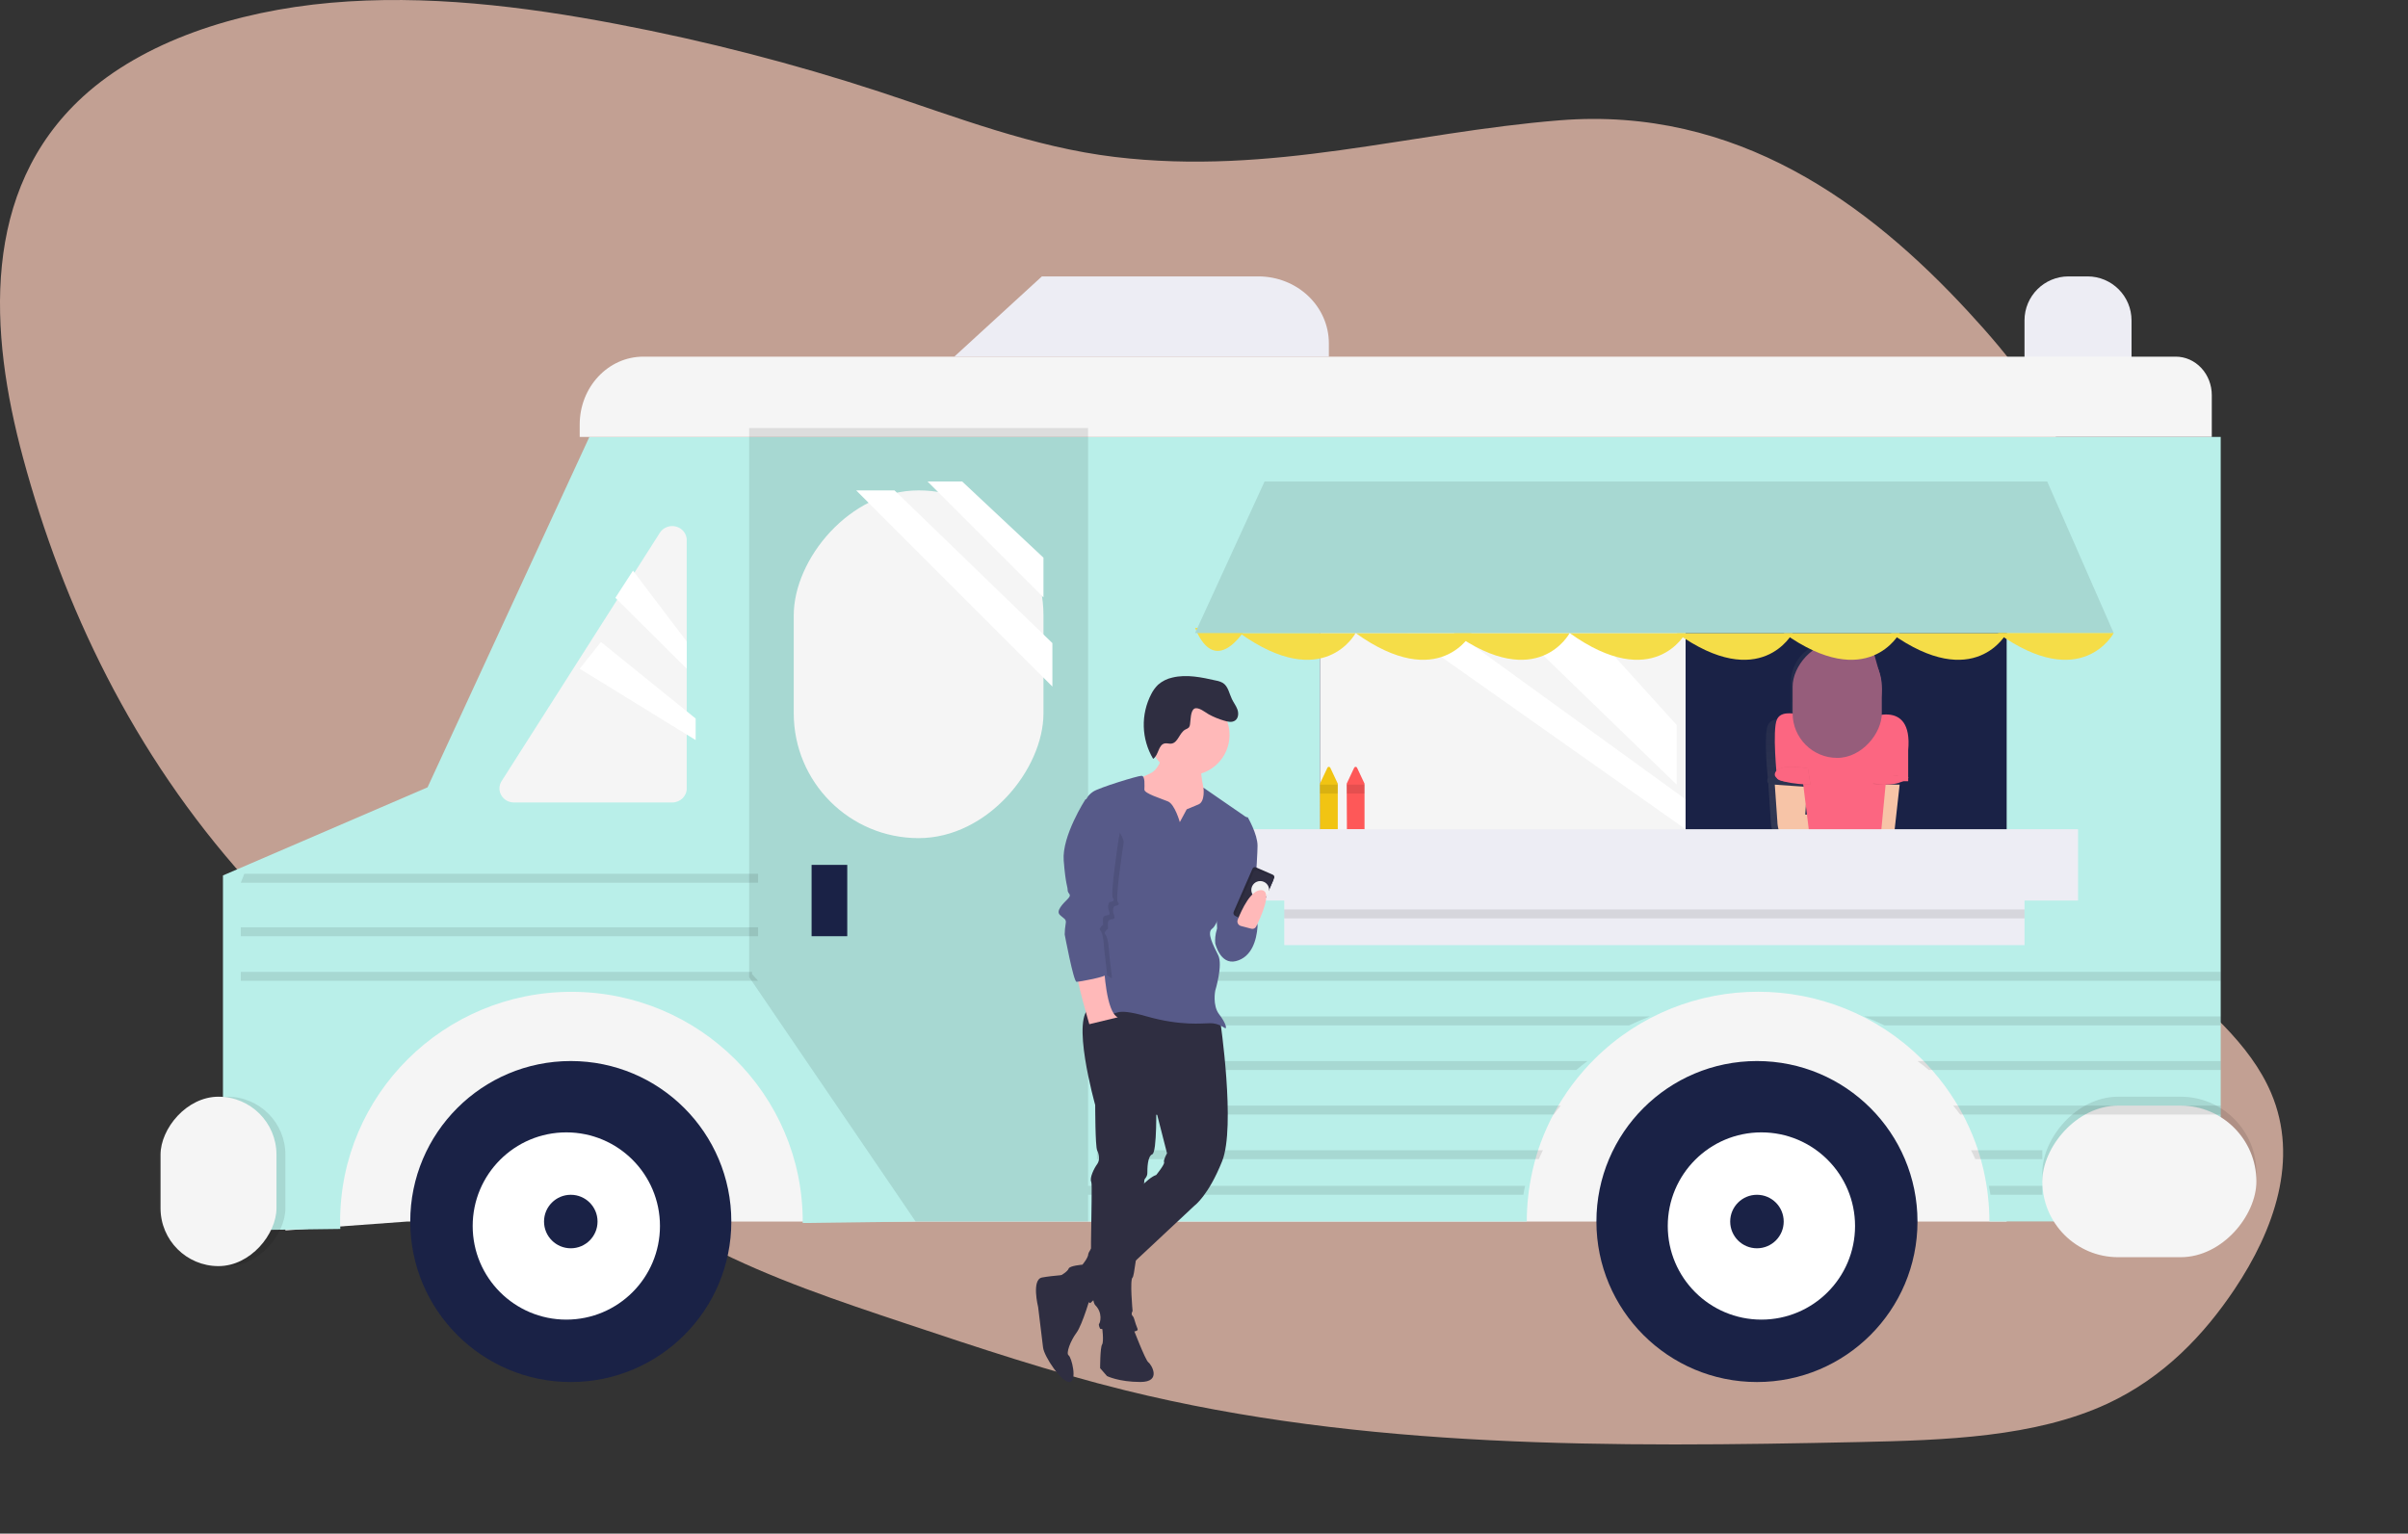 <svg xmlns="http://www.w3.org/2000/svg" width="270" height="172" viewBox="0 0 270 172">
  <rect x="0" y="0" width="270" height="172" fill="#333333" stroke="none"/>
  <defs>
    <linearGradient id="foodtruck-a" x1="49.993%" x2="49.993%" y1="99.967%" y2=".015%">
      <stop offset="0%" stop-color="gray" stop-opacity=".25"/>
      <stop offset="54%" stop-color="gray" stop-opacity=".12"/>
      <stop offset="100%" stop-color="gray" stop-opacity=".1"/>
    </linearGradient>
  </defs>
  <g fill="none">
    <path fill="#FFCFBD" d="M125.005,17.603 C115.839,16.506 107.266,13.136 98.614,10.287 C88.992,7.134 79.175,4.602 69.226,2.708 C58.626,0.686 47.7,-0.632 37.073,0.311 C26.447,1.253 16.078,4.642 9.301,10.839 C-2.182,21.351 -1.213,37.283 2.579,51.326 C7.08,67.988 14.861,84.458 27.598,98.648 C36.65,108.735 48.01,117.467 59.268,126.136 C65.633,131.027 72.057,135.953 79.491,139.798 C86.407,143.372 94.043,145.934 101.625,148.459 C109.721,151.159 117.836,153.873 126.195,155.937 C152.876,162.524 180.964,162.318 208.427,161.732 C218.092,161.528 228.194,161.192 236.303,157.424 C242.62,154.479 247.123,149.708 250.534,144.621 C254.998,137.955 257.816,130.001 254.646,122.567 C249.974,111.602 233.959,105.142 228.627,94.344 C221.795,80.487 235.066,65.841 231.31,51.417 C229.749,45.417 225.344,39.993 220.676,34.935 C209.543,22.875 194.746,11.89 174.857,13.495 C158.019,14.849 142.66,19.718 125.005,17.603 Z" opacity=".7"/>
    <polygon fill="#F5F5F5" points="225 138 211.358 137.002 32 137.002 32 111 225 111" transform="matrix(-1 0 0 1 257 0)"/>
    <path fill="#EDEDF4" d="M239,43 L227,43 L227,35.935 C227,33.209 229.209,31 231.935,31 L234.065,31 C236.791,31 239,33.209 239,35.935 L239,43 Z" transform="matrix(-1 0 0 1 466 0)"/>
    <path fill="#B9EFE9" d="M249,98.184 L249,138 L235.844,137.83 C235.844,137.547 235.864,137.264 235.864,136.998 C235.864,122.77 224.252,111.237 209.929,111.237 C195.605,111.237 183.993,122.77 183.993,136.998 C183.993,137.054 183.993,137.111 183.993,137.165 L170.863,136.995 L102.809,136.995 C102.808,136.049 102.755,135.104 102.65,134.164 C102.601,133.711 102.541,133.267 102.464,132.825 C102.281,131.69 102.02,130.568 101.684,129.468 C101.547,129.015 101.399,128.57 101.233,128.129 C100.808,126.979 100.301,125.861 99.717,124.783 C99.472,124.327 99.21,123.882 98.936,123.444 C98.201,122.264 97.37,121.145 96.454,120.098 C96.049,119.635 95.63,119.189 95.197,118.759 C85.072,108.718 68.673,108.718 58.548,118.759 C58.113,119.191 57.694,119.637 57.291,120.098 C56.374,121.145 55.544,122.264 54.809,123.444 C54.524,123.882 54.273,124.327 54.028,124.783 C53.443,125.861 52.937,126.979 52.512,128.129 C52.349,128.57 52.198,129.015 52.061,129.468 C51.725,130.564 51.464,131.682 51.28,132.814 C51.203,133.255 51.144,133.7 51.095,134.153 C50.99,135.093 50.936,136.038 50.935,136.984 L25,136.984 L25,49 L207.914,49 L226.06,88.301 L248.612,98.017 L249,98.184 Z" transform="matrix(-1 0 0 1 274 0)"/>
    <path fill="#F5F5F5" d="M69.043,40 L240.871,40 C244.808,40 248,43.409 248,47.614 L248,49 L65,49 L65,44.316 C65,43.171 65.426,42.072 66.184,41.263 C66.943,40.454 67.971,39.999 69.043,40 Z" transform="matrix(-1 0 0 1 313 0)"/>
    <path fill="#EDEDF4" d="M149,40 L107,40 L107,38.499 C107,36.51 107.833,34.603 109.315,33.196 C110.797,31.79 112.807,31 114.904,31 L139.176,31 L149,40 Z" transform="matrix(-1 0 0 1 256 0)"/>
    <rect width="24" height="17" x="229" y="123" fill="#000" opacity=".1" rx="8.5" transform="matrix(-1 0 0 1 482 0)"/>
    <polygon fill="#000" points="103.334 137 84 137 84 48 122 48 122 109.588" opacity=".1" transform="matrix(-1 0 0 1 206 0)"/>
    <rect width="24" height="17" x="229" y="124" fill="#F5F5F5" rx="8.5" transform="matrix(-1 0 0 1 482 0)"/>
    <rect width="13" height="19" x="19" y="123" fill="#000" opacity=".1" rx="6.5" transform="matrix(-1 0 0 1 51 0)"/>
    <rect width="13" height="19" x="18" y="123" fill="#F5F5F5" rx="6.5" transform="matrix(-1 0 0 1 49 0)"/>
    <rect width="77" height="42" x="148" y="57" fill="#1A2246" transform="matrix(-1 0 0 1 373 0)"/>
    <rect width="41" height="36" x="148" y="61" fill="#F5F5F5" transform="matrix(-1 0 0 1 337 0)"/>
    <polygon fill="#FFF" points="155 89.644 184.877 68 189 69.008 155 93" transform="matrix(-1 0 0 1 344 0)"/>
    <polygon fill="#FFF" points="165 81.313 180.667 64 188 65.714 165 88" transform="matrix(-1 0 0 1 353 0)"/>
    <rect width="28" height="39" x="89" y="55" fill="#F5F5F5" rx="14" transform="matrix(-1 0 0 1 206 0)"/>
    <rect width="4" height="8" x="91" y="97" fill="#1A2246" transform="matrix(-1 0 0 1 186 0)"/>
    <path fill="#F5F5F5" d="M56,60.57 L56,88.429 C56,89.297 56.728,90 57.626,90 L75.375,90 C75.964,90 76.506,89.692 76.793,89.195 C77.081,88.699 77.068,88.091 76.759,87.607 L59.011,59.747 C58.629,59.149 57.883,58.868 57.184,59.059 C56.484,59.251 56.001,59.867 56,60.57 L56,60.57 Z" transform="matrix(-1 0 0 1 133 0)"/>
    <polygon fill="#FFF" points="113.117 54 104 62.546 104 67 117 54" transform="matrix(-1 0 0 1 221 0)"/>
    <polygon fill="#FFF" points="96 72.126 96 77 118 55 113.701 55" transform="matrix(-1 0 0 1 214 0)"/>
    <polygon fill="#FFF" points="75.026 64 69 71.95 69 75 77 67.047" transform="matrix(-1 0 0 1 146 0)"/>
    <polygon fill="#FFF" points="75.62 72 65 80.584 65 83 78 75.002" transform="matrix(-1 0 0 1 143 0)"/>
    <circle cx="197" cy="137" r="18" fill="#1A2246" transform="matrix(-1 0 0 1 394 0)"/>
    <circle cx="197.5" cy="137.5" r="10.5" fill="#FFF" transform="matrix(-1 0 0 1 395 0)"/>
    <circle cx="197" cy="137" r="3" fill="#1A2246" transform="matrix(-1 0 0 1 394 0)"/>
    <circle cx="64" cy="137" r="18" fill="#1A2246" transform="matrix(-1 0 0 1 128 0)"/>
    <circle cx="63.5" cy="137.5" r="10.5" fill="#FFF" transform="matrix(-1 0 0 1 127 0)"/>
    <circle cx="64" cy="137" r="3" fill="#1A2246" transform="matrix(-1 0 0 1 128 0)"/>
    <rect width="126" height="1" x="123" y="109" fill="#000" opacity=".1" transform="matrix(-1 0 0 1 372 0)"/>
    <polyline fill="#000" points="85 110 27 110 27.675 109.249 27.675 109 85 109" opacity=".1" transform="matrix(-1 0 0 1 112 0)"/>
    <polyline fill="#000" points="85 105 27 105 27 104 85 104" opacity=".1" transform="matrix(-1 0 0 1 112 0)"/>
    <polyline fill="#000" points="85 99 27 99 27 98 84.606 98" opacity=".1" transform="matrix(-1 0 0 1 112 0)"/>
    <path fill="#000" d="M249,114 C248.21,114.303 247.442,114.637 246.699,115 L209,115 L209,114 L249,114 Z" opacity=".1" transform="matrix(-1 0 0 1 458 0)"/>
    <path fill="#000" d="M185,114 L185,115 L124.333,115 C123.579,114.637 122.801,114.303 122,114 L185,114 Z" opacity=".1" transform="matrix(-1 0 0 1 307 0)"/>
    <path fill="#000" d="M249,119 C248.561,119.323 248.139,119.656 247.733,120 L215,120 L215,119 L249,119 Z" opacity=".1" transform="matrix(-1 0 0 1 464 0)"/>
    <path fill="#000" d="M178,119 L178,120 L123.258,120 C122.853,119.655 122.434,119.321 122,119 L178,119 Z" opacity=".1" transform="matrix(-1 0 0 1 300 0)"/>
    <path fill="#000" d="M249,124 C248.715,124.328 248.464,124.66 248.219,125 L219,125 L219,124 L249,124 Z" opacity=".1" transform="matrix(-1 0 0 1 468 0)"/>
    <path fill="#000" d="M175,124 L175,125 L123.778,125 C123.534,124.66 123.273,124.328 123,124 L175,124 Z" opacity=".1" transform="matrix(-1 0 0 1 298 0)"/>
    <path fill="#000" d="M229,129 C228.826,129.33 228.664,129.662 228.518,130 L221,130 L221,129 L229,129 Z" opacity=".1" transform="matrix(-1 0 0 1 450 0)"/>
    <path fill="#000" d="M173,129 L173,130 L123.451,130 C123.314,129.662 123.166,129.33 123,129 L173,129 Z" opacity=".1" transform="matrix(-1 0 0 1 296 0)"/>
    <path fill="#000" d="M229,133 C228.926,133.33 228.868,133.662 228.822,134 L223,134 L223,133 L229,133 Z" opacity=".1" transform="matrix(-1 0 0 1 452 0)"/>
    <path fill="#000" d="M171,133 L171,134 L122.186,134 C122.138,133.662 122.077,133.33 122,133 L171,133 Z" opacity=".1" transform="matrix(-1 0 0 1 293 0)"/>
    <path fill="#FE5858" d="M152.975,93 L151,93 L151,87.887 L151.836,86.11 C151.867,86.042 151.93,86 152,86 C152.07,86 152.133,86.042 152.164,86.11 L153,87.887 L152.975,93 Z" transform="matrix(-1 0 0 1 304 0)"/>
    <rect width="2" height="1" x="151" y="88" fill="#000" opacity=".1" transform="matrix(-1 0 0 1 304 0)"/>
    <path fill="#F1C413" d="M149.975,93 L148,93 L148,87.887 L148.836,86.11 C148.867,86.042 148.93,86 149,86 C149.07,86 149.133,86.042 149.164,86.11 L150,87.887 L149.975,93 Z" transform="matrix(-1 0 0 1 298 0)"/>
    <rect width="2" height="1" x="148" y="88" fill="#000" opacity=".1" transform="matrix(-1 0 0 1 298 0)"/>
    <path fill="url(#foodtruck-a)" d="M212.824,87.385 C212.814,87.343 212.8,87.301 212.783,87.261 C212.896,86.089 213.227,82.209 212.75,81.28 C212.377,80.556 211.37,80.562 210.181,80.811 C210.181,80.686 210.197,80.562 210.197,80.435 L210.197,76.469 C210.158,73.964 208.1,71.964 205.598,72.001 L204.853,72.001 C202.352,71.964 200.294,73.964 200.254,76.469 L200.254,80.435 C200.254,80.551 200.254,80.667 200.268,80.783 C198.98,80.871 197.757,81.678 198.042,84.577 L198.042,87.874 L198.301,87.874 C198.39,87.934 198.482,87.99 198.577,88.04 L199.184,93.642 L201.165,93.642 L201.14,93.918 L208.892,93.918 C209.527,93.965 210.159,93.998 210.653,93.995 C210.972,94.011 211.292,93.985 211.605,93.918 C212.454,93.642 212.454,91.984 212.454,91.984 L212.73,87.858 C212.832,87.723 212.867,87.549 212.824,87.385 L212.824,87.385 Z M201.639,88.397 L201.667,88.397 L201.667,88.449 L201.639,88.427 L201.639,88.397 Z M209.069,89.087 L209.21,91.171 L209.069,91.171 L209.069,89.087 Z M201.165,90.895 L201.639,88.468 L201.67,88.468 L201.67,88.468 L201.441,90.925 L201.165,90.895 Z" transform="matrix(-1 0 0 1 411 0)"/>
    <path fill="#F7C4A7" d="M204,88 L204.668,94 L211.33,94 C211.33,94 214.056,92.288 212.542,91.717 C211.028,91.145 210.121,91.426 210.121,91.426 L206.791,91.136 L207.422,88 L204,88 Z" transform="matrix(-1 0 0 1 417 0)"/>
    <path fill="#000" d="M207,88 L206.712,92.125 C206.712,92.125 206.712,93.669 205.846,93.928 C204.981,94.187 200.451,93.666 200.451,93.666 C200.451,93.666 198.749,93.666 199.032,92.378 C199.314,91.091 200.734,90.834 201.302,90.834 C201.871,90.834 202.722,91.358 202.722,91.358 L203.587,91.358 L203.365,88.262 L207,88 Z" opacity=".1" transform="matrix(-1 0 0 1 406 0)"/>
    <path fill="#F7C4A7" d="M207,88 L206.712,92.125 C206.712,92.125 206.712,93.669 205.846,93.928 C204.981,94.187 200.451,93.666 200.451,93.666 C200.451,93.666 198.749,93.666 199.032,92.378 C199.314,91.091 200.734,90.834 201.302,90.834 C201.871,90.834 202.722,91.358 202.722,91.358 L203.587,91.358 L203.362,88.262 L207,88 Z" transform="matrix(-1 0 0 1 406 0)"/>
    <path fill="#FC6681" d="M203.884,80.705 C203.884,80.705 198.475,78.052 199.042,84.147 L199.042,87.619 L201.535,87.619 L202.144,94 L210.067,94 L210.856,87.619 C210.856,87.619 213.178,87.914 213.744,87.324 C213.744,87.324 214.32,81.813 213.744,80.655 C213.169,79.497 211.182,80.113 209.201,80.69 C207.22,81.268 203.884,80.705 203.884,80.705 Z" transform="matrix(-1 0 0 1 413 0)"/>
    <path fill="#000" d="M210,87.125 C210,87.125 210.972,88.328 212.988,87.913 C213.205,87.871 210.362,86.605 210,87.125 Z" opacity=".1" transform="matrix(-1 0 0 1 423 0)"/>
    <rect width="10" height="13" x="201" y="72" fill="#965D7B" rx="5" transform="matrix(-1 0 0 1 412 0)"/>
    <path fill="#000" d="M199,88 C199,88 203.328,87.939 202.98,86.727 C202.633,85.516 199.28,86.183 199.28,86.183 L199,88 Z" opacity=".1" transform="matrix(-1 0 0 1 402 0)"/>
    <path fill="#FC6681" d="M209,87.236 C209,87.236 210.405,88.522 213.286,87.757 C216.167,86.991 209.424,86.786 209,87.236 Z" transform="matrix(-1 0 0 1 423 0)"/>
    <path fill="#FC6681" d="M199,88 C199,88 203.328,87.939 202.98,86.727 C202.633,85.516 199.28,86.183 199.28,86.183 L199,88 Z" transform="matrix(-1 0 0 1 402 0)"/>
    <path fill="#965D7B" d="M203.963,77.934 C203.863,77.565 203.708,77.213 203.629,76.841 C203.363,75.43 204.159,74.033 205.533,73.5 C205.729,73.42 205.944,73.39 206.156,73.412 C207.012,73.546 207.138,74.833 207.949,75.137 C208.11,75.196 208.286,75.208 208.45,75.262 C208.884,75.449 209.207,75.818 209.329,76.264 C209.497,76.737 209.561,77.24 209.516,77.738 C209.472,78.213 209.332,78.676 209.293,79.159 C209.224,79.636 209.362,80.119 209.674,80.494 C209.847,80.655 210.045,80.789 210.26,80.891 C210.409,80.971 210.597,81.05 210.738,80.96 C210.801,80.911 210.848,80.846 210.872,80.772 C211.083,80.269 210.981,79.704 210.931,79.164 C210.874,78.335 210.883,77.504 210.957,76.676 C211.001,76.006 211.045,75.31 210.793,74.688 C210.606,74.274 210.353,73.89 210.043,73.552 C209.78,73.213 209.474,72.908 209.132,72.643 C208.481,72.21 207.707,71.985 206.918,72.001 C206.135,72.015 205.355,72.111 204.592,72.285 C204.033,72.396 203.421,72.535 203.084,72.975 C202.92,73.217 202.805,73.487 202.744,73.77 L202.513,74.588 C202.227,75.454 202.055,76.351 202,77.258 C202,77.92 202.105,79.352 202.879,79.639 C203.883,80.002 204.129,78.582 203.963,77.934 Z" transform="matrix(-1 0 0 1 413 0)"/>
    <path fill="#F5DD48" d="M212,71 C212,71 215.562,77.75 225,71" transform="matrix(-1 0 0 1 437 0)"/>
    <path fill="#F5DD48" d="M200,71 C200,71 203.562,77.75 213,71" transform="matrix(-1 0 0 1 413 0)"/>
    <path fill="#F5DD48" d="M188,71 C188,71 191.562,77.75 201,71" transform="matrix(-1 0 0 1 389 0)"/>
    <path fill="#F5DD48" d="M176,71 C176,71 179.562,77.75 189,71" transform="matrix(-1 0 0 1 365 0)"/>
    <path fill="#F5DD48" d="M163,71 C163,71 166.562,77.75 176,71" transform="matrix(-1 0 0 1 339 0)"/>
    <path fill="#F5DD48" d="M152,71 C152,71 155.562,77.75 165,71" transform="matrix(-1 0 0 1 317 0)"/>
    <path fill="#F5DD48" d="M139,71 C139,71 142.562,77.75 152,71" transform="matrix(-1 0 0 1 291 0)"/>
    <path fill="#F5DD48" d="M134,70 C134,70 137.53,76.454 140,70.43" transform="matrix(-1 0 0 1 274 0)"/>
    <polygon fill="#B9EFE9" points="237 71 134 71 141.454 54 229.208 54" transform="matrix(-1 0 0 1 371 0)"/>
    <polygon fill="#000" points="237 71 134 71 141.454 54 229.208 54" opacity=".1" transform="matrix(-1 0 0 1 371 0)"/>
    <path fill="#F5DD48" d="M224,71 C224,71 227.562,77.75 237,71" transform="matrix(-1 0 0 1 461 0)"/>
    <rect width="83" height="6" x="144" y="100" fill="#EDEDF4" transform="matrix(-1 0 0 1 371 0)"/>
    <rect width="95" height="8" x="138" y="93" fill="#EDEDF4" transform="matrix(-1 0 0 1 371 0)"/>
    <rect width="83" height="1" x="144" y="102" fill="#000" opacity=".1" transform="matrix(-1 0 0 1 371 0)"/>
    <g transform="matrix(-1 0 0 1 143 75)">
      <path fill="#2F2E41" d="M20.641 70.156C20.641 70.156 21.633 73.582 22.295 74.467 22.957 75.351 23.509 76.788 23.178 77.009 22.847 77.23 22.185 79.883 23.068 79.994 23.95 80.104 25.936 77.12 26.046 76.125 26.157 75.13 26.598 71.593 26.598 71.593 26.598 71.593 27.37 68.497 26.157 68.276 24.943 68.055 23.068 67.945 23.068 67.945L20.641 70.156zM16.007 73.803C16.007 73.803 14.573 77.562 14.242 77.783 13.911 78.004 12.697 79.994 15.124 79.994 17.551 79.994 18.875 79.33 18.875 79.33L19.648 78.446C19.648 78.446 19.648 76.125 19.427 75.793 19.206 75.462 19.427 73.803 19.427 73.803L16.007 73.803z"/>
      <path fill="#2F2E41" d="M6.188,39.425 C6.188,39.425 4.423,51.364 5.967,55.233 C7.512,59.101 9.057,60.207 9.057,60.207 L20.751,71.15 C20.751,71.15 24.392,69.271 24.061,68.055 C24.061,68.055 23.288,67.613 23.178,67.281 C23.068,66.95 21.633,66.839 21.633,66.839 C21.633,66.839 20.971,66.066 20.971,65.623 C20.971,65.181 15.235,57.333 13.359,56.78 C13.359,56.78 12.366,55.564 12.477,55.343 C12.587,55.122 12.146,54.348 12.146,54.348 L13.249,50.037 L20.199,48.932 C20.199,48.932 23.068,38.762 20.641,37.988 C18.213,37.214 6.188,39.425 6.188,39.425 Z"/>
      <path fill="#2F2E41" d="M19.979,47.163 L20.199,48.932 C20.199,48.932 20.199,53.574 19.979,54.017 C19.758,54.459 19.648,55.122 19.979,55.564 C20.31,56.006 20.861,57.112 20.641,57.554 C20.42,57.996 21.082,70.487 20.199,71.371 C19.317,72.256 19.648,73.361 19.758,73.472 C19.868,73.582 19.648,74.024 19.648,74.024 C19.648,74.024 15.124,74.798 15.455,74.024 C15.786,73.251 15.786,72.809 16.007,72.587 C16.228,72.366 16.007,72.035 16.007,72.035 C16.007,72.035 16.338,68.497 16.007,68.276 C15.676,68.055 14.683,57.443 14.683,57.333 C14.683,57.222 14.352,57.001 14.352,56.559 C14.352,56.117 14.352,54.68 13.8,54.459 C13.249,54.238 13.359,48.821 13.359,48.821 L19.979,47.163 Z"/>
      <path fill="#FFB9B9" d="M12.146,7.7 C12.146,7.7 12.587,11.016 13.911,11.679 C15.235,12.343 16.117,12.674 16.117,12.674 L15.014,16.543 L14.573,19.859 L9.498,19.859 L6.74,17.649 L7.622,14.001 L8.064,13.338 C8.064,13.338 8.615,10.906 8.174,10.132 C7.733,9.358 12.146,7.7 12.146,7.7 Z"/>
      <path fill="#575A89" d="M9.939,15.769 L10.711,17.206 C10.711,17.206 11.263,15.217 12.035,14.885 C12.808,14.554 14.683,14.001 14.683,13.559 C14.683,13.116 14.573,12.011 15.014,12.011 C15.455,12.011 19.758,13.338 20.42,13.78 C21.082,14.222 21.192,14.664 21.192,14.664 L19.979,27.376 C19.979,27.376 21.744,33.345 21.192,35.667 C20.641,37.988 20.199,38.32 18.875,38.651 C17.551,38.983 18.324,37.878 14.462,38.983 C10.601,40.088 8.174,39.757 7.291,39.757 C6.409,39.757 5.857,40.199 5.636,40.31 C5.416,40.42 5.526,39.757 6.298,38.762 C7.071,37.767 6.74,36.109 6.74,36.109 C6.74,36.109 5.857,33.235 6.409,32.129 C6.96,31.024 7.733,29.587 7.071,29.145 C6.409,28.703 5.526,25.387 5.526,25.387 L3.099,16.764 L8.064,13.338 C8.064,13.338 7.843,14.885 8.615,15.217 C9.387,15.548 9.939,15.769 9.939,15.769 Z"/>
      <path fill="#575A89" d="M3.761,16.654 L3.099,16.654 C3.099,16.654 1.996,18.533 1.996,19.859 C1.996,21.186 2.547,28.703 2.547,28.703 L5.747,32.019 L6.519,29.477 L6.74,23.839 L3.761,16.654 Z"/>
      <path fill="#575A89" d="M5.526,28.371 C5.526,28.371 1.885,27.376 1.996,28.924 C2.106,30.471 2.658,32.351 4.423,32.793 C6.188,33.235 6.74,30.803 6.74,30.803 C6.74,30.803 6.96,28.592 5.526,28.371 Z"/>
      <path fill="#FFB9B9" d="M19.206,33.456 C19.206,33.456 18.986,38.541 17.662,39.094 L20.861,39.867 C20.861,39.867 22.406,34.561 22.185,34.34 C21.964,34.119 19.206,33.456 19.206,33.456 Z"/>
      <path fill="#2F2E41" d="M1.381,22.445 L3.45,22.444 C3.527,22.444 3.601,22.474 3.656,22.529 C3.71,22.584 3.741,22.658 3.741,22.735 L3.737,28.005 C3.737,28.202 3.577,28.362 3.381,28.362 L1.442,28.363 C1.245,28.363 1.086,28.204 1.086,28.007 L1.09,22.737 C1.09,22.576 1.221,22.445 1.381,22.445 L1.381,22.445 Z" transform="rotate(-23.598 2.413 25.403)"/>
      <path fill="#000" d="M1.381,22.445 L3.45,22.444 C3.527,22.444 3.601,22.474 3.656,22.529 C3.71,22.584 3.741,22.658 3.741,22.735 L3.737,28.005 C3.737,28.202 3.577,28.362 3.381,28.362 L1.442,28.363 C1.245,28.363 1.086,28.204 1.086,28.007 L1.09,22.737 C1.09,22.576 1.221,22.445 1.381,22.445 L1.381,22.445 Z" opacity=".1" transform="rotate(-23.598 2.413 25.403)"/>
      <path fill="#2F2E41" d="M1.446,22.756 L3.249,22.755 C3.41,22.755 3.541,22.885 3.54,23.046 L3.537,28.047 C3.537,28.244 3.377,28.404 3.181,28.404 L1.507,28.405 C1.31,28.405 1.151,28.246 1.151,28.049 L1.155,23.048 C1.155,22.887 1.285,22.756 1.446,22.756 L1.446,22.756 Z" transform="rotate(-23.598 2.346 25.58)"/>
      <ellipse cx="1.695" cy="24.815" fill="#F2F2F2" rx="1" ry="1" transform="rotate(-23.598 1.695 24.815)"/>
      <path fill="#000" d="M20.034,16.156 L20.751,15.106 C20.751,15.106 23.399,19.196 23.178,21.96 C22.957,24.723 22.737,24.834 22.737,25.276 C22.737,25.718 22.185,25.718 22.737,26.271 C23.288,26.824 24.061,27.597 23.619,28.039 C23.178,28.482 22.847,28.482 22.957,29.034 C23.028,29.436 23.065,29.843 23.068,30.25 C23.068,30.25 22.13,32.074 21.799,32.074 C21.468,32.074 18.324,35.004 18.324,34.672 C18.324,34.34 18.655,32.019 18.655,31.687 C18.655,31.356 18.765,30.25 18.986,29.919 C19.206,29.587 19.206,29.698 18.986,29.366 C18.765,29.034 18.765,29.366 18.765,29.034 C18.765,28.703 18.875,28.261 18.544,28.15 C18.213,28.039 17.882,28.15 18.103,27.597 C18.324,27.045 18.103,26.602 17.993,26.602 C17.882,26.602 17.331,26.492 17.662,26.16 C17.993,25.829 17,19.417 17,19.417 C17,19.417 17.165,17.814 20.034,16.156 Z" opacity=".1"/>
      <path fill="#575A89" d="M19.427,13.78 L21.302,14.664 C21.302,14.664 23.95,18.754 23.73,21.518 C23.509,24.281 23.288,24.392 23.288,24.834 C23.288,25.276 22.737,25.276 23.288,25.829 C23.84,26.381 24.612,27.155 24.171,27.597 C23.73,28.039 23.399,28.039 23.509,28.592 C23.579,28.994 23.616,29.4 23.619,29.808 C23.619,29.808 22.626,35.114 22.295,35.114 C21.964,35.114 18.875,34.561 18.875,34.23 C18.875,33.898 19.206,31.577 19.206,31.245 C19.206,30.914 19.317,29.808 19.537,29.477 C19.758,29.145 19.758,29.255 19.537,28.924 C19.317,28.592 19.317,28.924 19.317,28.592 C19.317,28.261 19.427,27.818 19.096,27.708 C18.765,27.597 18.434,27.708 18.655,27.155 C18.875,26.602 18.655,26.16 18.544,26.16 C18.434,26.16 17.882,26.05 18.213,25.718 C18.544,25.387 17.551,18.975 17.551,18.975 C17.551,18.975 16.559,15.438 19.427,13.78 Z"/>
      <path fill="#FFB9B9" d="M2.686,29.161 C2.475,29.217 2.253,29.116 2.155,28.92 C1.648,27.904 0.274,24.925 1.555,24.834 C2.736,24.749 3.788,27.057 4.218,28.148 C4.273,28.288 4.266,28.445 4.198,28.579 C4.13,28.713 4.008,28.812 3.862,28.851 L2.686,29.161 Z"/>
      <g transform="translate(3.479)">
        <ellipse cx="6.176" cy="7.424" fill="#FFB9B9" rx="4.519" ry="4.528"/>
        <path fill="#2F2E41" d="M4.088,4.816 C3.524,5.011 2.942,5.149 2.35,5.228 C1.905,5.297 1.384,5.333 1.072,5.008 C0.765,4.69 0.815,4.158 1.024,3.768 C1.234,3.378 1.569,3.072 1.821,2.708 C2.217,2.135 2.451,1.375 3.084,1.087 C3.346,0.986 3.624,0.934 3.905,0.933 C5.547,0.827 7.257,0.732 8.778,1.361 C9.349,1.579 9.855,1.94 10.248,2.409 C10.505,2.755 10.704,3.141 10.836,3.551 C11.661,6.007 11.154,8.718 9.495,10.708 C8.941,10.208 9.182,9.052 8.481,8.797 C8.251,8.714 7.991,8.772 7.755,8.706 C7.015,8.498 7.052,7.351 6.436,6.891 C6.301,6.818 6.182,6.72 6.085,6.602 C6.03,6.488 6.007,6.362 6.016,6.237 C6.012,5.807 6.214,4.716 5.805,4.422 C5.388,4.122 4.488,4.671 4.088,4.816 Z" transform="rotate(-9 6.04 5.782)"/>
      </g>
    </g>
  </g>
</svg>
